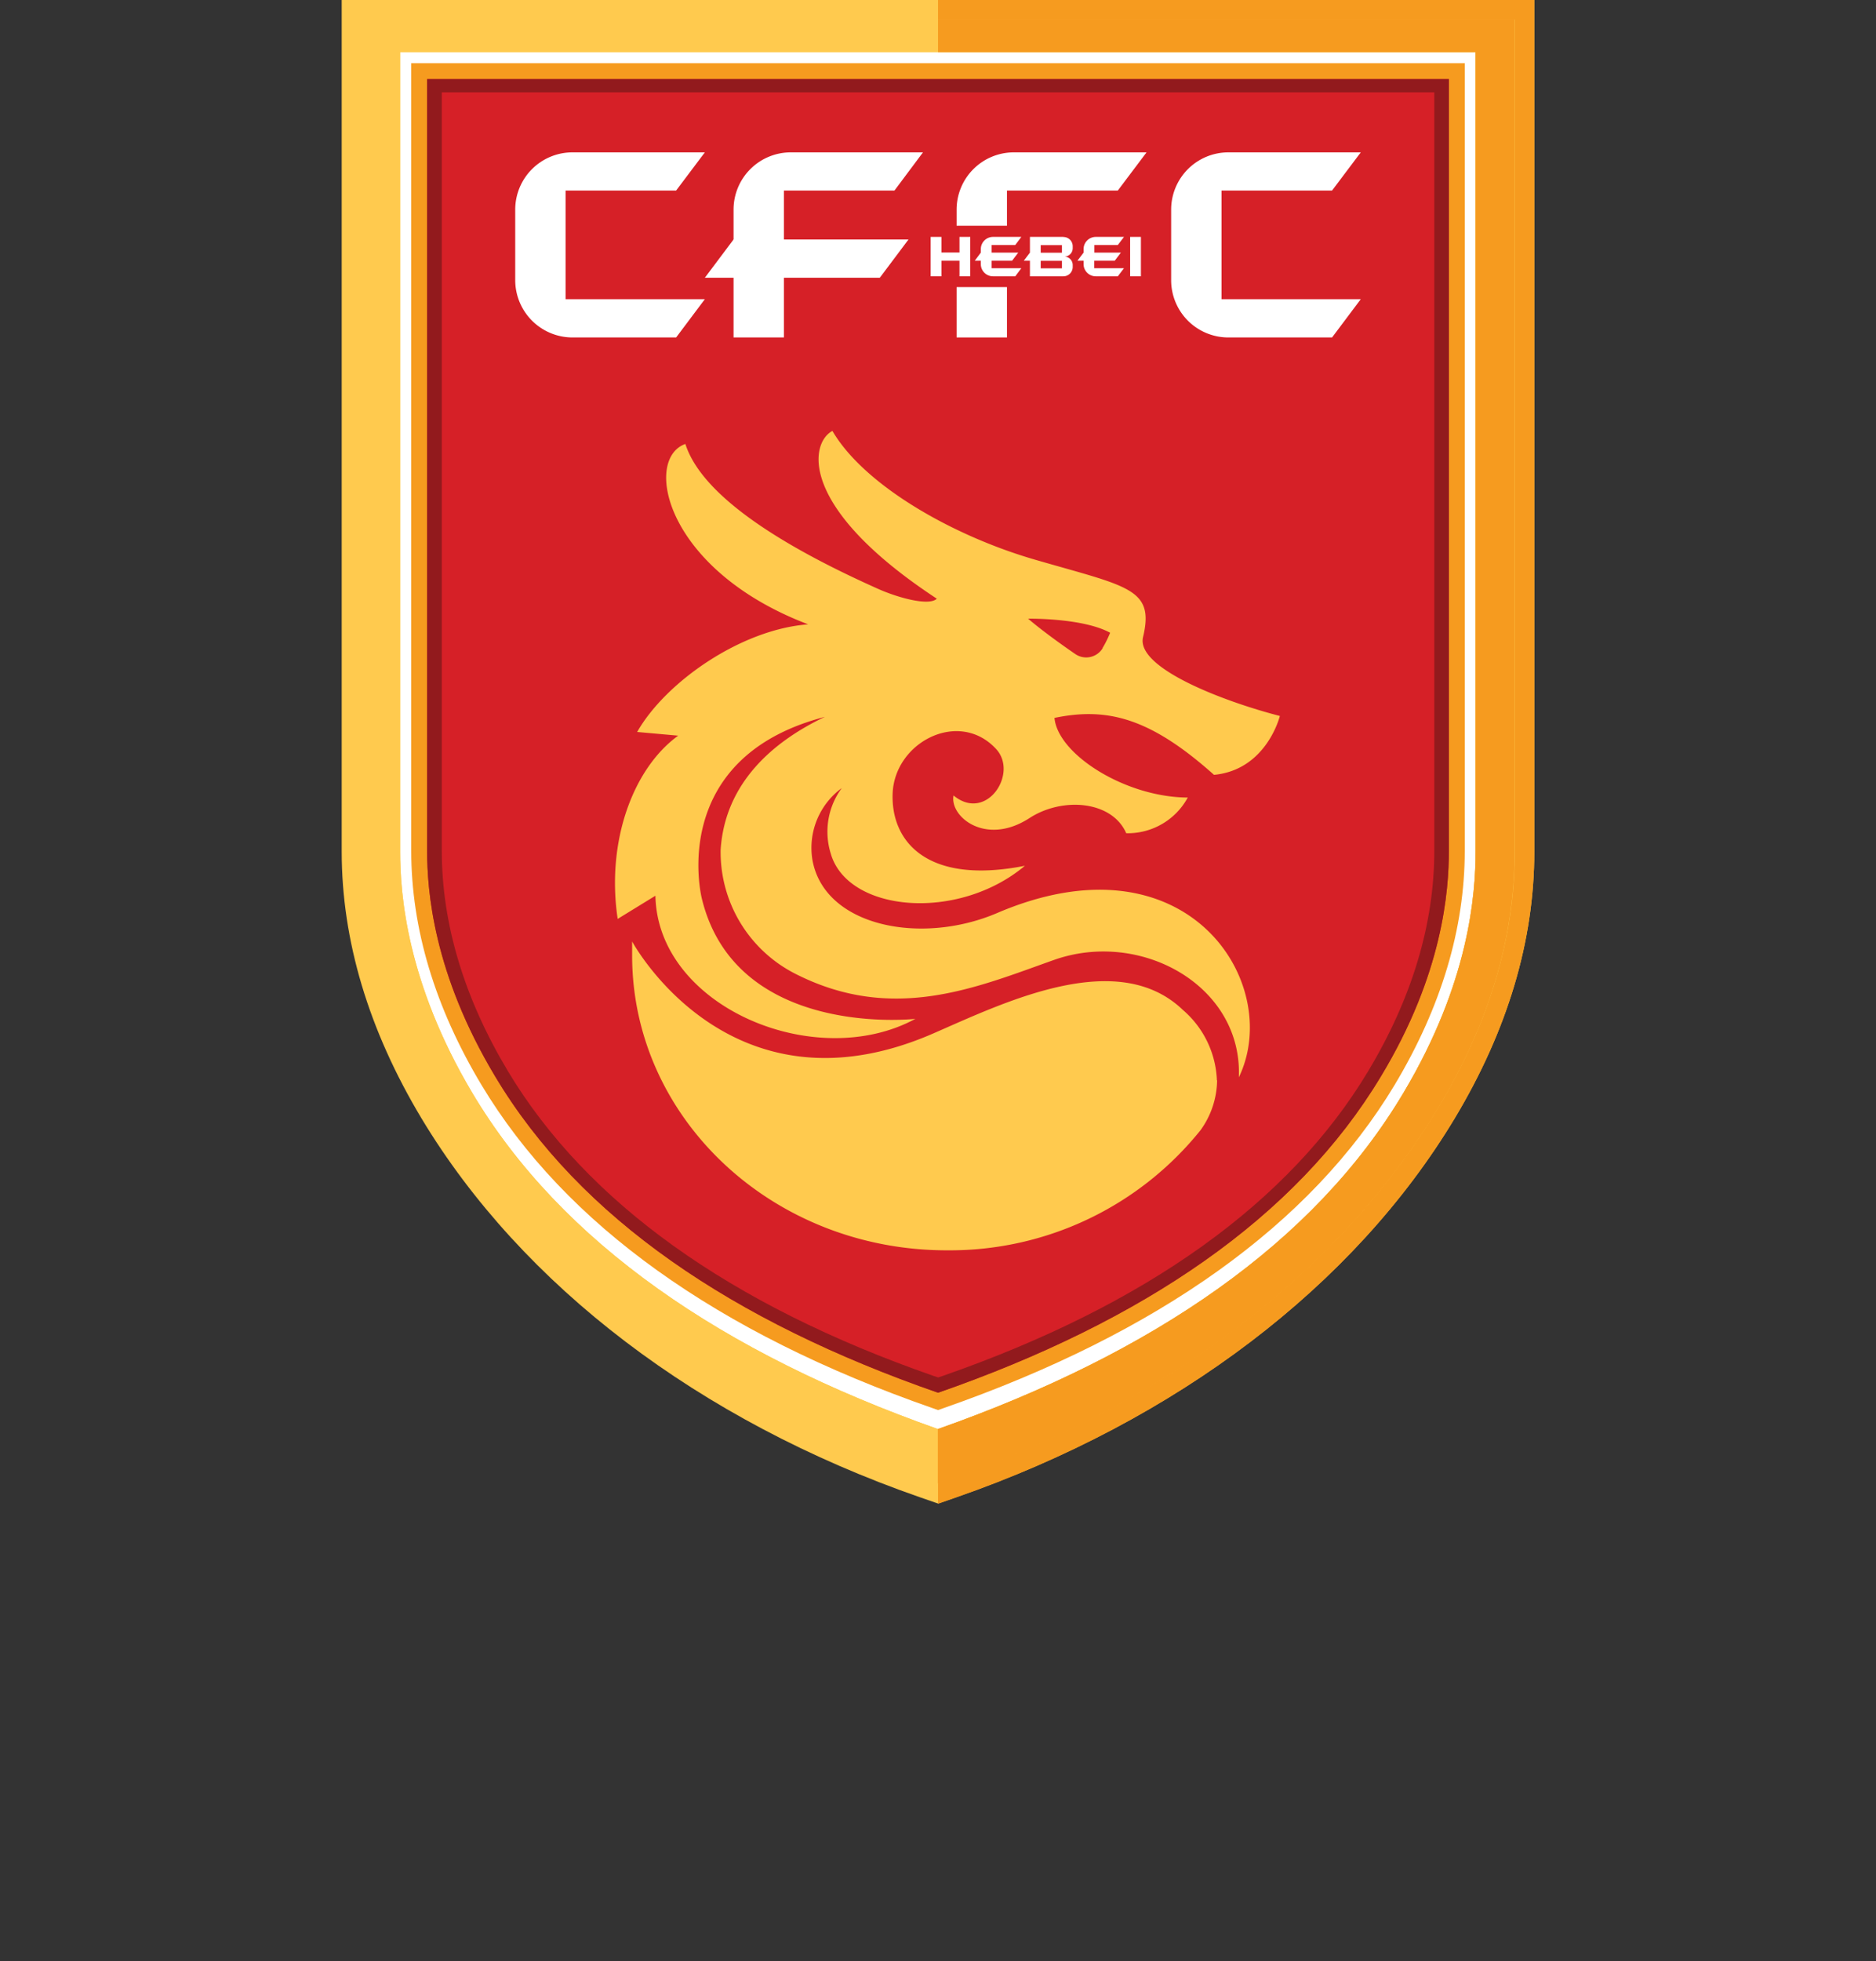 <svg xmlns="http://www.w3.org/2000/svg" viewBox="0 0 182.93 191.13"><rect x="0" y="0" width="182.93" height="191.13" fill="#333333" stroke="none"/><defs><style>.cls-1{font-size:27.72px;font-family:MHeiGB5-Bold, MHeiGB5 Bold;font-weight:700;}.cls-1,.cls-4{fill:#fff;}.cls-2{fill:#ffca4e;}.cls-3{fill:#f69b1f;}.cls-5{fill:#d62027;}.cls-6{fill:#921a1d;}</style></defs><title>Asset 23</title><g id="Layer_2" data-name="Layer 2"><g id="Layer_1-2" data-name="Layer 1"><path class="cls-2" d="M33.32,0V83c0,8.66,2.62,17.4,7.78,26,9.82,16.32,27.07,29.44,48.58,36.92l1.79.62,1.78-.62c21.51-7.48,38.77-20.6,48.59-36.92,5.16-8.58,7.77-17.32,7.77-26V0Z"/><path class="cls-3" d="M91.47,0V146.56l1.78-.62c21.51-7.48,38.77-20.6,48.59-36.92,5.16-8.58,7.77-17.32,7.77-26V0Z"/><path class="cls-4" d="M143.89,83c0,4.12-.61,12.72-7,23.46-8.7,14.66-24.41,25.41-45.43,32.82-21-7.41-36.73-18.16-45.44-32.82-6.37-10.74-7-19.34-7-23.46V5.08H143.89Z"/><path class="cls-5" d="M41.56,7.59V86.21c0,1.42.68,34,49.91,49.57,49.23-15.62,49.9-48.15,49.9-49.57V7.59Z"/><path class="cls-3" d="M141.28,7.71V82.92c0,3.86-.58,12-6.64,22-8.27,13.77-23.19,23.87-43.17,30.82-20-6.95-34.91-17-43.18-30.82-6.06-10.09-6.64-18.18-6.64-22V7.71h99.63m1.55-1.55H40.1V82.92c0,7.57,2.31,15.26,6.86,22.84,8.15,13.57,22.95,24.16,44,31.49l.51.18.51-.18c21-7.33,35.84-17.92,44-31.49,4.55-7.58,6.85-15.27,6.85-22.84V6.16Z"/><path class="cls-2" d="M35.23,1.9V83c0,8.31,2.52,16.72,7.5,25,8.85,14.73,24.86,28.21,47.58,36.11l1.16.4,1.16-.4c22.71-7.9,38.72-21.38,47.58-36.11,5-8.27,7.5-16.68,7.5-25V1.9ZM143.89,83c0,4.12-.61,12.72-7,23.46-8.7,14.66-24.41,25.41-45.43,32.82-21-7.41-36.73-18.16-45.44-32.82-6.37-10.74-7-19.34-7-23.46V5.08H143.89Z"/><path class="cls-6" d="M141.28,7.71V82.92c0,3.86-.58,12-6.63,22-8.28,13.77-23.2,23.87-43.18,30.82-20-6.95-34.91-17-43.18-30.82-6.06-10.09-6.64-18.18-6.64-22V7.71h99.63M139.85,9H43.08V82.91c0,7.13,2.18,14.37,6.46,21.51C57.22,117.2,71.17,127.18,91,134.09l.48.16.48-.16c19.82-6.91,33.76-16.89,41.44-29.67,4.29-7.14,6.46-14.38,6.46-21.51V9Z"/><path class="cls-2" d="M118.68,105.29a8.45,8.45,0,0,1-1.63,4.88,31.34,31.34,0,0,1-24.56,11.69c-17,.08-30.78-12.73-30.85-28.61,0-.5,0-1,0-1.49,0,0,9.45,17.57,29.28,9,6.9-3,18-8.49,24.42-2.33a9.5,9.5,0,0,1,3.32,6.87M102.82,69.94c.29,3.57,6.92,7.77,13,7.79a6.66,6.66,0,0,1-6,3.48c-1.39-3.18-6.22-3.56-9.43-1.48-4.28,2.78-7.81-.15-7.41-2.2,3.21,2.65,6.34-2.15,4.16-4.52-3.62-3.94-9.94-.68-10.1,4.37-.15,4.7,3.44,8.88,12.9,7-6.54,5.49-17.28,4.53-18.93-1.18a7.16,7.16,0,0,1,1.07-6.39,7.22,7.22,0,0,0-2.86,7C80.38,90.3,89.8,92.15,97.2,89c18.65-8,28,6.89,23.6,16,.37-8.92-9.53-14.43-18-11.45-7.52,2.66-15.71,6.25-25.32,1.32a13.3,13.3,0,0,1-7.21-12.07c.44-6.55,5.17-10.56,10.16-12.93-13.66,3.55-12.67,14.72-12,17.68C71.75,101.29,89.26,99.3,89.26,99.3c-9.74,5.28-25.14-1.16-25.35-12l-3.68,2.26C59.1,82,61.73,74.89,66.13,71.7l-4-.36c2.78-4.88,10.13-10,16.67-10.49C64.86,55.55,62.7,44.73,66.83,43.27,68.63,48.9,78,54,85.73,57.44c1.77.78,4.85,1.67,5.62.91C77.73,49.4,79,43.13,81.17,42c3.06,5.24,11.61,10.2,19.83,12.57,9,2.61,11.6,2.77,10.46,7.52-.73,3,7.83,6.27,13.34,7.69,0,0-1.28,5.25-6.42,5.74-6.26-5.59-10.44-6.61-15.56-5.55m4.69-6.81a10.62,10.62,0,0,0,.74-1.49c-2.67-1.46-8-1.37-8-1.37,1.41,1.2,3.34,2.58,4.58,3.43a1.88,1.88,0,0,0,2.7-.57"/><path class="cls-3" d="M91.47,5.08h52.41V83c0,4.12-.6,12.72-7,23.46-8.7,14.66-24.41,25.41-45.43,32.82v5.3l1.16-.4c22.71-7.9,38.72-21.38,47.58-36.11,5-8.27,7.5-16.68,7.5-25V1.9H91.47Z"/><path class="cls-4" d="M55.15,18.57H65.93l2.8-3.72H55.83a5.58,5.58,0,0,0-5.59,5.58V27.3a5.59,5.59,0,0,0,5.59,5.59h10.1l2.8-3.73H55.15Z"/><path class="cls-4" d="M119.11,18.57h10.78l2.8-3.72H119.78a5.58,5.58,0,0,0-5.58,5.58V27.3a5.58,5.58,0,0,0,5.58,5.59h10.11l2.8-3.73H119.11Z"/><path class="cls-4" d="M87.22,18.57,90,14.85H77.12a5.58,5.58,0,0,0-5.59,5.58V32.89h4.91V18.57Z"/><polygon class="cls-4" points="71.53 23.34 68.73 27.07 85.79 27.07 88.59 23.34 71.53 23.34"/><path class="cls-4" d="M98.87,14.85a5.58,5.58,0,0,0-5.59,5.58V22h4.91V18.57H109l2.8-3.72Z"/><path class="cls-4" d="M99,23.88l.59-.79H96.83a1.19,1.19,0,0,0-1.19,1.19v.34l-.59.79h.59v.33a1.19,1.19,0,0,0,1.19,1.19H99l.59-.79H96.69v-.73h2l.6-.79H96.69v-.74Z"/><path class="cls-4" d="M109,23.88l.6-.79h-2.75a1.19,1.19,0,0,0-1.19,1.19v.34l-.6.79h.6v.33a1.19,1.19,0,0,0,1.19,1.19H109l.6-.79h-2.9v-.73h2l.6-.79h-2.59v-.74Z"/><polygon class="cls-4" points="93.56 24.61 91.8 24.61 91.8 23.09 90.75 23.09 90.75 26.93 91.8 26.93 91.8 25.41 93.56 25.41 93.56 26.93 94.61 26.93 94.61 23.09 93.56 23.09 93.56 24.61"/><rect class="cls-4" x="110.2" y="23.09" width="1.05" height="3.84"/><path class="cls-4" d="M103.69,23.09h-3.26v1.53l-.6.79h.6v1.52h3.26a.91.91,0,0,0,.91-.91v-.19a.82.82,0,0,0-.82-.82.82.82,0,0,0,.82-.82V24a.9.9,0,0,0-.91-.9m-.14,3.05h-2.07v-.73h2.07Zm0-1.52h-2.07v-.74h2.07Z"/><rect class="cls-4" x="93.28" y="27.98" width="4.91" height="4.91"/></g></g></svg>